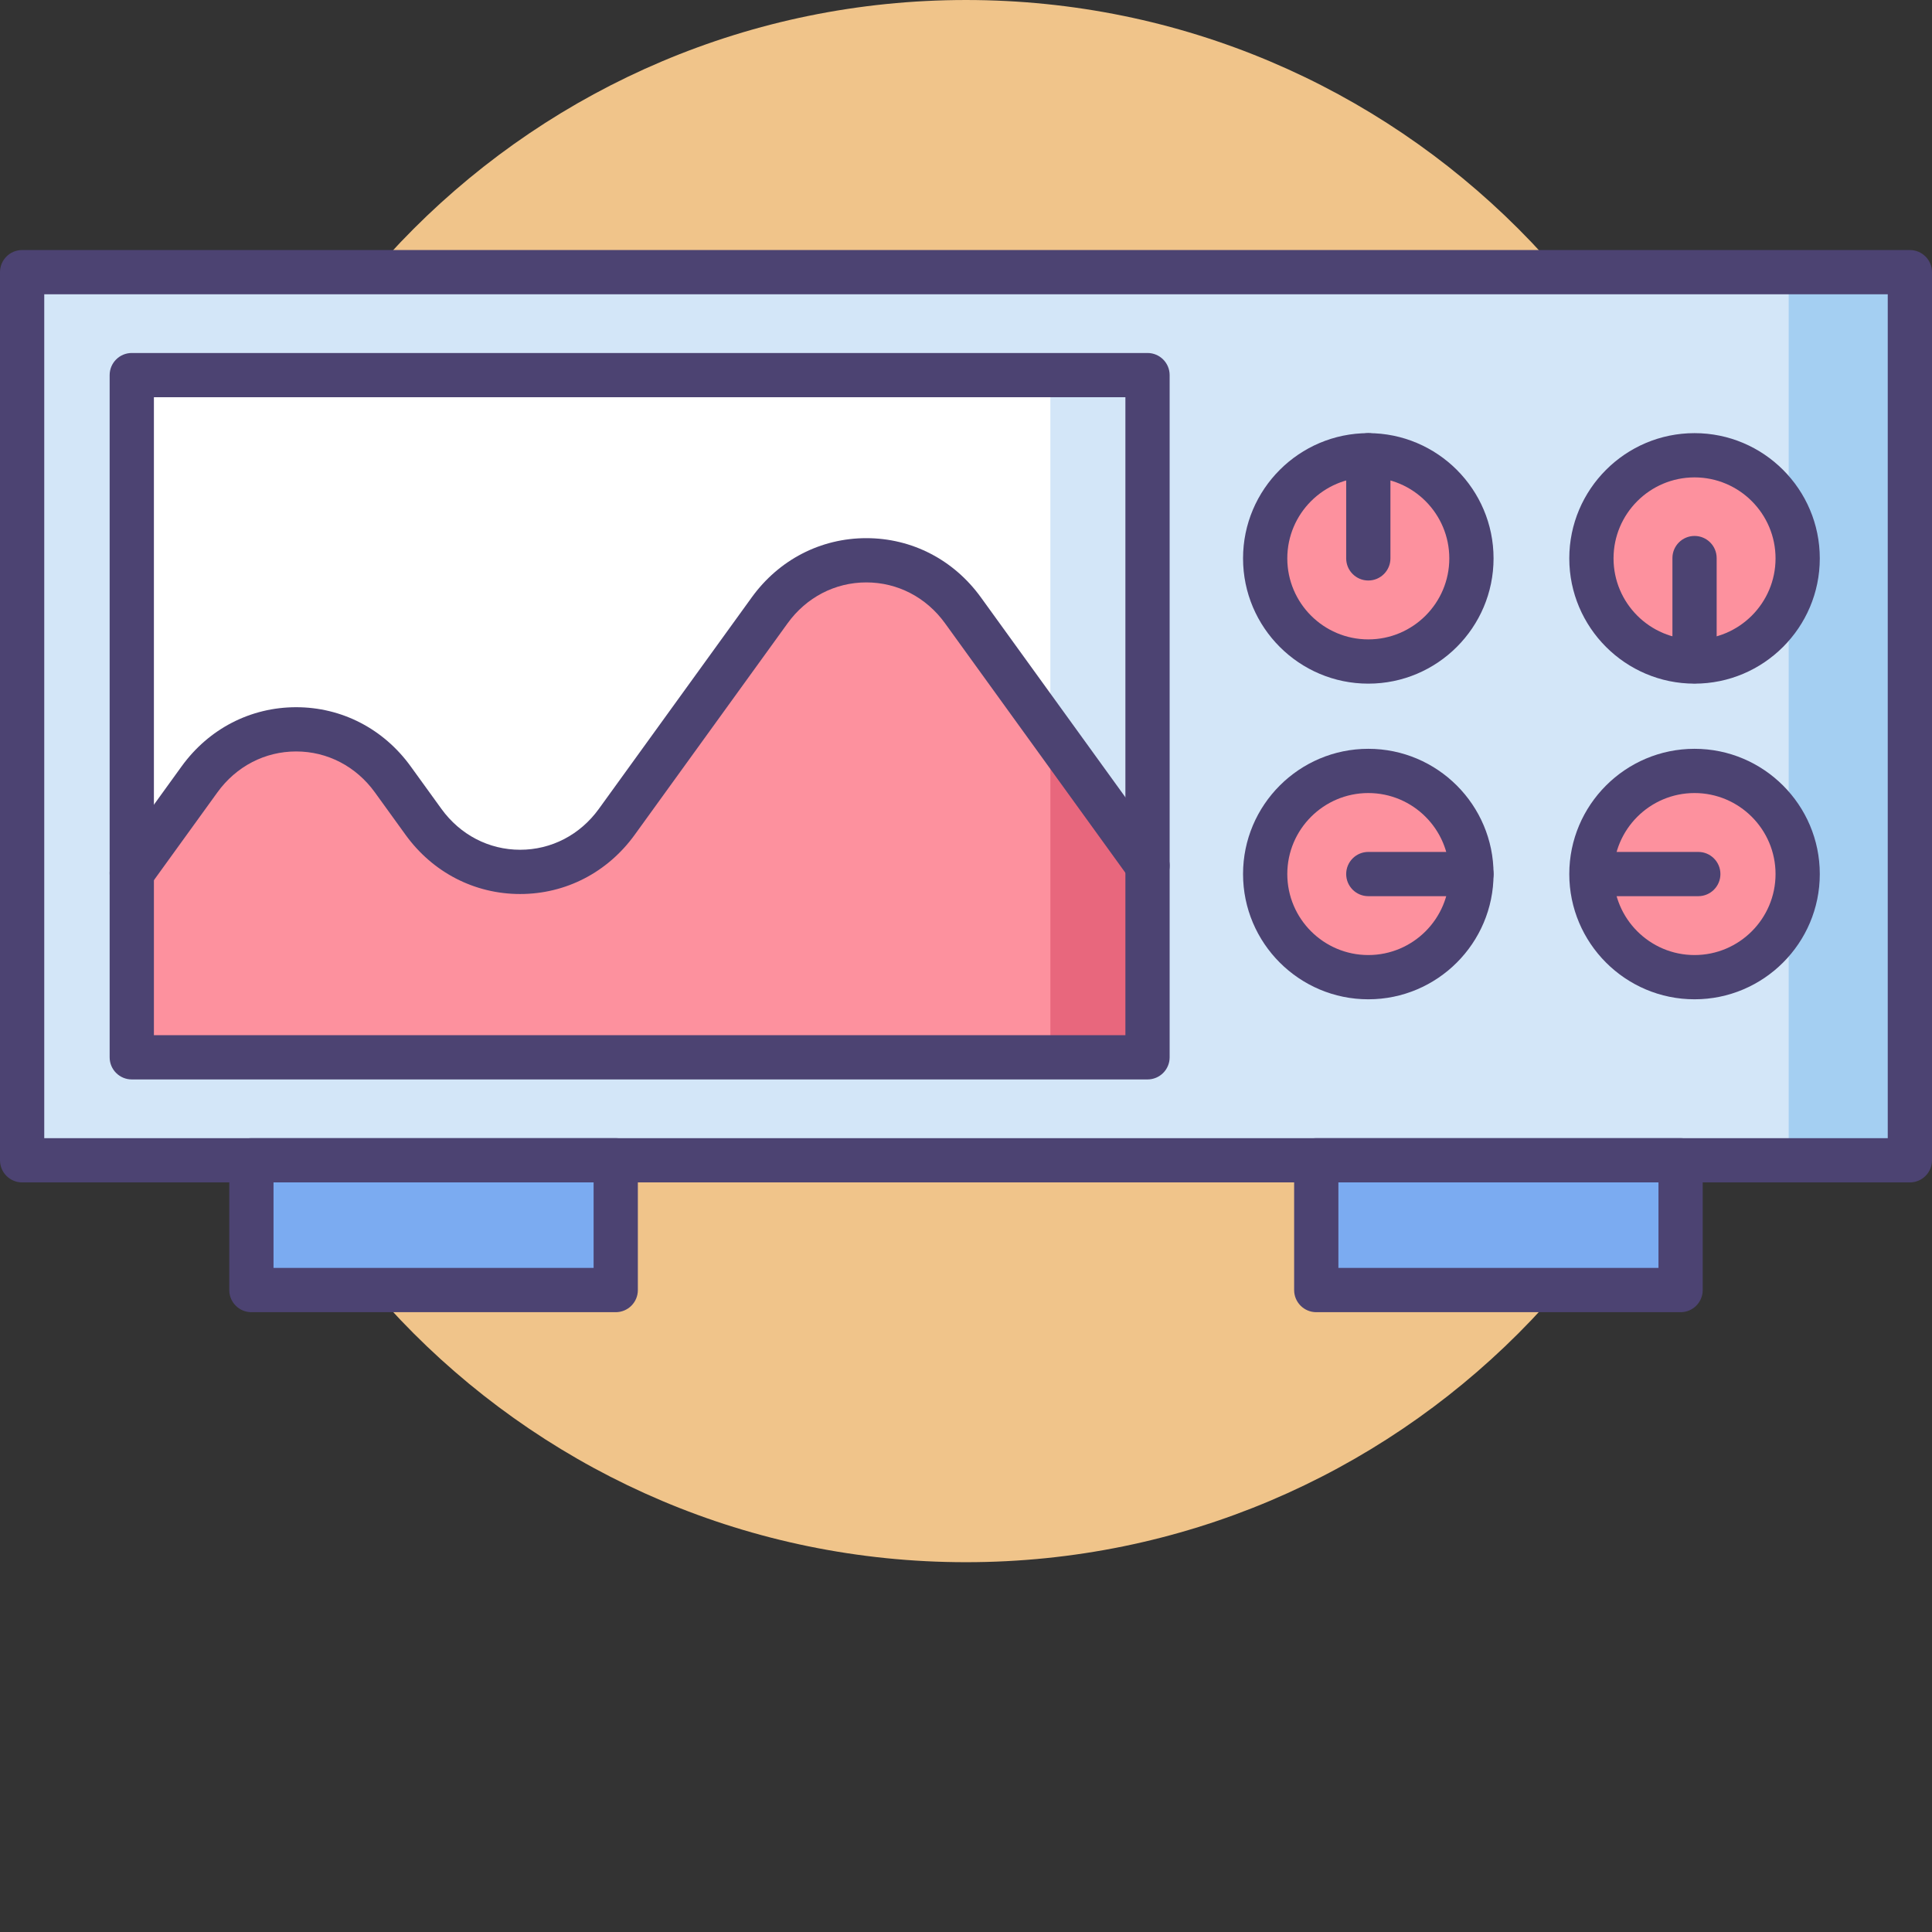 <?xml version="1.0"?>
<svg xmlns="http://www.w3.org/2000/svg" xmlns:xlink="http://www.w3.org/1999/xlink" xmlns:svgjs="http://svgjs.com/svgjs" version="1.1" width="512" height="512" x="0" y="0" viewBox="0 0 512.001 512" style="enable-background:new 0 0 512 512" xml:space="preserve"><rect x="0" y="0" width="512.001" height="512" fill="#333333" stroke="none"/><g><path xmlns="http://www.w3.org/2000/svg" d="m463 207c0 114.324-92.676 207-207 207s-207-92.676-207-207 92.676-207 207-207 207 92.676 207 207zm0 0" fill="#f0c48a" data-original="#f0c48a" style=""/><path xmlns="http://www.w3.org/2000/svg" d="m5.863 72.125h500.273v235.363h-500.273zm0 0" fill="#d3e6f8" data-original="#d3e6f8" style=""/><path xmlns="http://www.w3.org/2000/svg" d="m34.922 99.41h269.184v180.789h-269.184zm0 0" fill="#ffffff" data-original="#ffffff" style=""/><path xmlns="http://www.w3.org/2000/svg" d="m278.359 99.41h25.746v129.992h-25.746zm0 0" fill="#d3e6f8" data-original="#d3e6f8" style=""/><path xmlns="http://www.w3.org/2000/svg" d="m34.922 231.371 17.945-24.828c12.789-17.688 38.445-17.688 51.23 0l8.129 11.246c12.785 17.688 38.445 17.688 51.23 0l40.512-56.043c12.785-17.688 38.441-17.688 51.23 0l48.906 67.656v50.797h-269.184zm0 0" fill="#fd919e" data-original="#fd919e" style=""/><path xmlns="http://www.w3.org/2000/svg" d="m304.105 279.336h-25.746v-85.551l25.746 30.418zm0 0" fill="#e8677d" data-original="#e8677d" style=""/><path xmlns="http://www.w3.org/2000/svg" d="m474.023 76.227h28.59v228.047h-28.59zm0 0" fill="#a4cff2" data-original="#a4cff2" style=""/><path xmlns="http://www.w3.org/2000/svg" d="m66.621 307.488h96.555v34.387h-96.555zm0 0" fill="#7babf1" data-original="#7babf1" style=""/><path xmlns="http://www.w3.org/2000/svg" d="m348.824 307.488h96.555v34.387h-96.555zm0 0" fill="#7babf1" data-original="#7babf1" style=""/><path xmlns="http://www.w3.org/2000/svg" d="m362.613 175.309c-15.094 0-27.328-12.234-27.328-27.332 0-15.094 12.234-27.328 27.328-27.328 15.098 0 27.332 12.234 27.332 27.328 0 15.098-12.234 27.332-27.332 27.332zm0 0" fill="#fd919e" data-original="#fd919e" style=""/><path xmlns="http://www.w3.org/2000/svg" d="m362.613 258.961c-15.094 0-27.328-12.234-27.328-27.328s12.234-27.332 27.328-27.332c15.098 0 27.332 12.238 27.332 27.332s-12.234 27.328-27.332 27.328zm0 0" fill="#fd919e" data-original="#fd919e" style=""/><path xmlns="http://www.w3.org/2000/svg" d="m449.07 175.309c-15.094 0-27.328-12.234-27.328-27.332 0-15.094 12.234-27.328 27.328-27.328s27.332 12.234 27.332 27.328c0 15.098-12.238 27.332-27.332 27.332zm0 0" fill="#fd919e" data-original="#fd919e" style=""/><path xmlns="http://www.w3.org/2000/svg" d="m449.07 258.961c-15.094 0-27.328-12.234-27.328-27.328s12.234-27.332 27.328-27.332 27.332 12.238 27.332 27.332-12.238 27.328-27.332 27.328zm0 0" fill="#fd919e" data-original="#fd919e" style=""/><g xmlns="http://www.w3.org/2000/svg" fill="#4c4372"><path d="m506.137 313.348h-500.273c-3.238 0-5.863-2.625-5.863-5.859v-235.363c0-3.238 2.625-5.863 5.863-5.863h500.273c3.238 0 5.863 2.625 5.863 5.863v235.363c0 3.234-2.625 5.859-5.863 5.859zm-494.41-11.723h488.547v-223.637h-488.547zm0 0" fill="#4c4372" data-original="#4c4372" style=""/><path d="m304.105 286.062h-269.184c-3.238 0-5.863-2.625-5.863-5.863v-180.789c0-3.238 2.625-5.863 5.863-5.863h269.184c3.238 0 5.863 2.625 5.863 5.863v180.789c0 3.238-2.625 5.863-5.863 5.863zm-263.32-11.723h257.457v-169.066h-257.457zm0 0" fill="#4c4372" data-original="#4c4372" style=""/><path d="m362.617 181.172c-18.305 0-33.195-14.891-33.195-33.195 0-18.301 14.891-33.191 33.195-33.191 18.301 0 33.191 14.891 33.191 33.191 0 18.305-14.891 33.195-33.191 33.195zm0-54.66c-11.84 0-21.469 9.629-21.469 21.469 0 11.836 9.629 21.465 21.469 21.465 11.836 0 21.465-9.629 21.465-21.465 0-11.84-9.629-21.469-21.465-21.469zm0 0" fill="#4c4372" data-original="#4c4372" style=""/><path d="m362.617 264.824c-18.305 0-33.195-14.891-33.195-33.191 0-18.305 14.891-33.191 33.195-33.191 18.301 0 33.191 14.887 33.191 33.191 0 18.301-14.891 33.191-33.191 33.191zm0-54.66c-11.84 0-21.469 9.633-21.469 21.469 0 11.836 9.629 21.465 21.469 21.465 11.836 0 21.465-9.629 21.465-21.465 0-11.836-9.629-21.469-21.465-21.469zm0 0" fill="#4c4372" data-original="#4c4372" style=""/><path d="m362.617 153.84c-3.238 0-5.863-2.625-5.863-5.863v-27.328c0-3.238 2.625-5.863 5.863-5.863 3.238 0 5.863 2.625 5.863 5.863v27.328c-.004 3.238-2.629 5.863-5.863 5.863zm0 0" fill="#4c4372" data-original="#4c4372" style=""/><path d="m389.945 237.496h-27.328c-3.238 0-5.863-2.625-5.863-5.863 0-3.238 2.625-5.863 5.863-5.863h27.328c3.238 0 5.863 2.625 5.863 5.863 0 3.238-2.625 5.863-5.863 5.863zm0 0" fill="#4c4372" data-original="#4c4372" style=""/><path d="m449.07 181.172c-18.301 0-33.191-14.891-33.191-33.195 0-18.301 14.891-33.191 33.191-33.191 18.305 0 33.195 14.891 33.195 33.191 0 18.305-14.891 33.195-33.195 33.195zm0-54.66c-11.836 0-21.465 9.629-21.465 21.469 0 11.836 9.629 21.465 21.465 21.465 11.84 0 21.469-9.629 21.469-21.465 0-11.84-9.633-21.469-21.469-21.469zm0 0" fill="#4c4372" data-original="#4c4372" style=""/><path d="m449.07 264.824c-18.301 0-33.191-14.891-33.191-33.191 0-18.305 14.891-33.191 33.191-33.191 18.305 0 33.195 14.887 33.195 33.191 0 18.301-14.891 33.191-33.195 33.191zm0-54.66c-11.836 0-21.465 9.633-21.465 21.469 0 11.836 9.629 21.465 21.465 21.465 11.84 0 21.469-9.629 21.469-21.465 0-11.836-9.633-21.469-21.469-21.469zm0 0" fill="#4c4372" data-original="#4c4372" style=""/><path d="m449.07 181.086c-3.234 0-5.859-2.625-5.859-5.863v-27.332c0-3.234 2.625-5.859 5.859-5.859 3.238 0 5.863 2.625 5.863 5.859v27.332c0 3.238-2.625 5.863-5.863 5.863zm0 0" fill="#4c4372" data-original="#4c4372" style=""/><path d="m450.066 237.496h-27.328c-3.238 0-5.863-2.625-5.863-5.863 0-3.238 2.625-5.863 5.863-5.863h27.328c3.238 0 5.863 2.625 5.863 5.863 0 3.238-2.625 5.863-5.863 5.863zm0 0" fill="#4c4372" data-original="#4c4372" style=""/><path d="m34.918 237.234c-1.191 0-2.391-.359-3.43-1.113-2.625-1.895-3.215-5.559-1.316-8.184l17.945-24.824c7.211-9.977 18.277-15.695 30.367-15.695 12.086 0 23.156 5.719 30.363 15.695l8.129 11.242c4.98 6.887 12.586 10.84 20.867 10.84 8.277 0 15.883-3.949 20.863-10.84l40.512-56.043c7.211-9.973 18.277-15.695 30.363-15.695 12.09 0 23.156 5.719 30.367 15.695l48.906 67.656c1.898 2.625 1.305 6.289-1.316 8.188-2.625 1.895-6.289 1.305-8.188-1.32l-48.906-67.656c-4.977-6.887-12.582-10.836-20.863-10.836s-15.887 3.949-20.863 10.836l-40.516 56.047c-7.207 9.973-18.277 15.695-30.363 15.695-12.086 0-23.156-5.723-30.367-15.695l-8.129-11.246c-4.977-6.887-12.582-10.84-20.863-10.84s-15.883 3.953-20.863 10.84l-17.945 24.824c-1.145 1.586-2.938 2.43-4.754 2.43zm0 0" fill="#4c4372" data-original="#4c4372" style=""/><path d="m163.176 347.742h-96.555c-3.234 0-5.859-2.625-5.859-5.863v-34.391c0-3.238 2.625-5.863 5.859-5.863h96.555c3.238 0 5.863 2.625 5.863 5.863v34.391c0 3.238-2.625 5.863-5.863 5.863zm-90.691-11.727h84.828v-22.668h-84.828zm0 0" fill="#4c4372" data-original="#4c4372" style=""/><path d="m445.379 347.742h-96.555c-3.238 0-5.863-2.625-5.863-5.863v-34.391c0-3.238 2.625-5.863 5.863-5.863h96.555c3.234 0 5.859 2.625 5.859 5.863v34.391c0 3.238-2.625 5.863-5.859 5.863zm-90.691-11.727h84.828v-22.668h-84.828zm0 0" fill="#4c4372" data-original="#4c4372" style=""/></g></g></svg>
